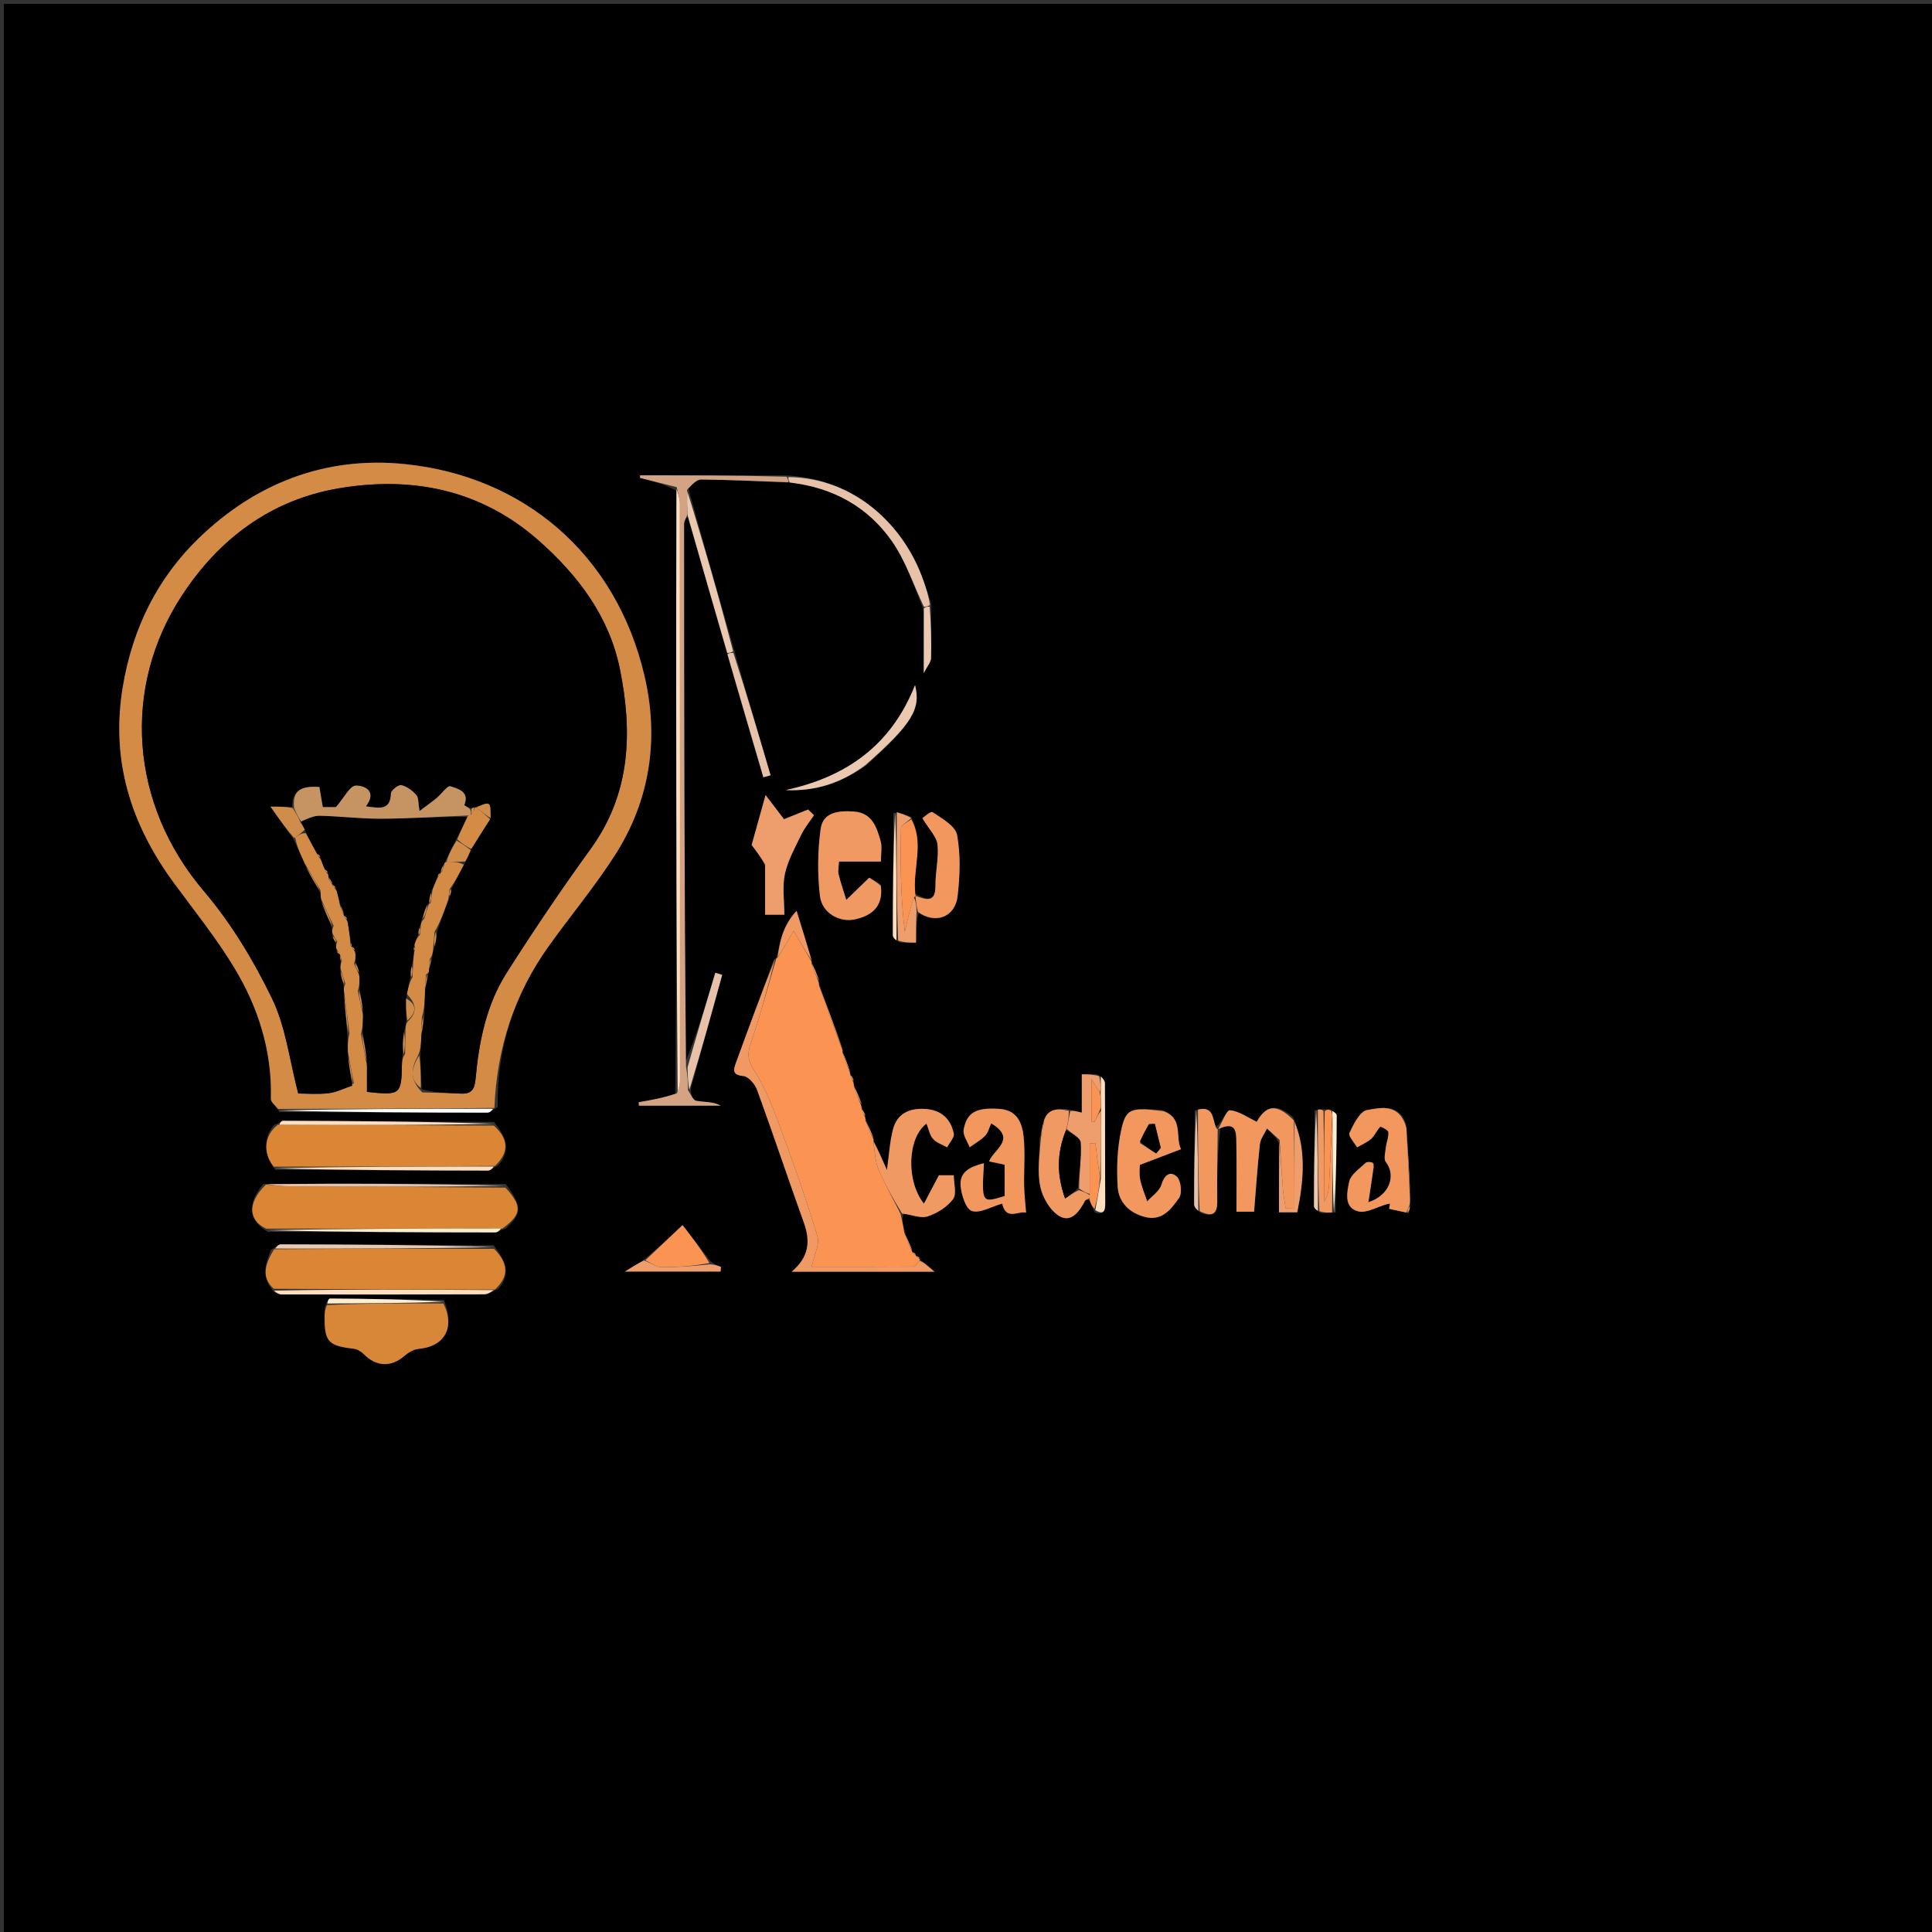 <svg version="1.1" id="Layer_1" xmlns="http://www.w3.org/2000/svg" xmlns:xlink="http://www.w3.org/1999/xlink" x="0px" y="0px"
	 width="100%" viewBox="0 0 500 500" enable-background="new 0 0 500 500" xml:space="preserve">
<rect x="0" y="0" width="500" height="500" fill="#333333" stroke="none"/>
<path fill="#000000" opacity="1" stroke="none" 
	d="
M347,501 
	C231.333,501 116.167,501 1,501 
	C1,334.333 1,167.667 1,1 
	C167.667,1 334.333,1 501,1 
	C501,167.667 501,334.333 501,501 
	C449.833,501 398.667,501 347,501 
M237.021,324.972 
	C237.021,324.972 237.104,324.974 236.944,324.444 
	C236.635,324.266 236.326,324.087 236.022,323.98 
	C236.022,323.98 236.09,323.958 236.014,323.23 
	C235.359,321.79 234.704,320.351 233.994,318.187 
	C233.681,316.829 233.367,315.47 233.869,314.031 
	C235.949,314.35 238.265,315.393 240.052,314.812 
	C242.523,314.008 245.133,312.379 246.649,310.335 
	C247.652,308.984 246.839,306.286 246.839,304.161 
	C245.124,304.161 243.828,304.161 242.991,304.161 
	C241.647,306.706 240.45,308.973 239.111,311.509 
	C234.428,305.584 234.846,294.495 239.776,290.786 
	C240.35,292.216 240.596,293.76 241.47,294.746 
	C242.365,295.757 243.875,296.222 245.116,296.926 
	C245.73,295.721 247.05,294.367 246.833,293.336 
	C246.012,289.43 243.465,287.192 239.279,286.982 
	C235.23,286.78 232.157,288.25 231.111,292.254 
	C230.26,295.513 230.084,298.948 229.538,302.801 
	C228.292,299.973 227.18,297.448 226.03,295.004 
	C226.03,295.004 226.098,294.944 226.034,294.209 
	C225.367,292.758 224.7,291.306 223.987,289.439 
	C223.987,289.439 223.84,289.046 223.976,288.394 
	C223.658,287.887 223.339,287.381 222.972,286.456 
	C222.972,286.456 222.834,286.059 222.984,285.329 
	C222.33,283.856 221.677,282.384 220.957,280.461 
	C220.957,280.461 220.817,280.027 220.975,279.396 
	C220.665,278.908 220.356,278.419 220.014,277.998 
	C220.014,277.998 220.079,277.961 220.005,277.204 
	C219.355,275.442 218.705,273.681 218.024,271.993 
	C218.024,271.993 218.094,271.955 218.01,271.163 
	C216.012,265.739 214.013,260.315 211.958,254.473 
	C211.958,254.473 211.819,254.076 211.976,253.346 
	C211.332,251.871 210.688,250.395 210.02,248.989 
	C210.02,248.989 210.088,248.962 210.015,248.166 
	C208.857,244.431 207.699,240.696 206.154,235.714 
	C202.394,239.799 201.828,243.977 200.96,247.981 
	C200.96,247.981 200.945,247.909 200.288,248.262 
	C196.999,257.213 193.698,266.16 190.433,275.119 
	C189.775,276.923 189.509,278.212 192.38,278.474 
	C193.692,278.594 195.387,280.577 195.932,282.07 
	C200.088,293.468 203.931,304.98 208.03,316.399 
	C209.726,321.121 209.491,325.237 204.871,329.125 
	C217.208,329.125 228.889,329.125 241.868,329.125 
	C239.837,327.377 238.984,326.642 238.065,325.91 
	C238.065,325.91 238.097,325.968 237.972,325.421 
	C237.657,325.243 237.343,325.066 237.021,324.972 
M283.346,313.811 
	C285.794,314.552 286.045,313.23 286.032,311.224 
	C285.964,300.934 286.022,290.643 285.949,280.353 
	C285.944,279.629 285.228,278.91 283.987,278.032 
	C282.744,278.032 281.5,278.032 279.969,278.032 
	C279.969,281.781 279.969,284.999 279.969,287.957 
	C278.826,287.655 277.908,287.413 276.211,287.039 
	C273.584,286.78 271.16,286.934 270.007,290.699 
	C269.735,291.794 269.462,292.889 269.029,294.82 
	C269.027,298.936 268.406,303.182 269.23,307.126 
	C269.818,309.945 271.781,313.303 274.148,314.717 
	C277.194,316.536 279.343,313.574 280.778,310.811 
	C280.958,310.465 281.564,310.34 282.002,310.797 
	C282.325,311.555 282.647,312.314 283.346,313.811 
M344.184,287.045 
	C343.8,287.089 343.416,287.132 342.379,287.032 
	C341.937,287.076 341.495,287.119 340.195,287.37 
	C340.132,295.62 340.046,303.871 340.055,312.122 
	C340.056,312.69 340.758,313.258 341.852,313.968 
	C342.82,313.906 343.788,313.844 345.687,313.778 
	C345.788,305.42 345.911,297.062 345.937,288.703 
	C345.939,288.208 345.16,287.712 344.184,287.045 
M231.213,210.346 
	C231.148,220.897 231.066,231.447 231.062,241.997 
	C231.062,242.599 231.693,243.201 232.89,243.953 
	C234.152,243.953 235.413,243.953 237.073,243.953 
	C237.073,241.013 237.073,238.552 237.768,236.322 
	C242.098,239.263 247.168,237.365 247.815,231.977 
	C248.446,226.729 248.63,221.229 247.691,216.08 
	C247.267,213.759 243.781,211.813 241.354,210.19 
	C240.839,209.845 238.89,211.644 238.71,211.757 
	C240.444,214.641 242.397,216.51 242.621,218.567 
	C243,222.051 242.056,225.656 242.089,229.206 
	C242.132,233.698 239.715,232.855 236.755,231.219 
	C236.097,224.841 239.332,218.274 235.776,211.339 
	C234.548,210.956 233.319,210.573 231.213,210.346 
M188.339,169.738 
	C191.412,180.213 194.486,190.687 197.559,201.162 
	C198.182,200.991 198.806,200.821 199.429,200.651 
	C196.326,190.088 193.223,179.526 189.986,168.154 
	C186.031,154.394 182.076,140.634 178.036,126.015 
	C179.175,125.344 180.32,124.085 181.451,124.097 
	C188.978,124.181 196.502,124.536 204.854,124.942 
	C215.723,126.204 224.658,131.25 230.841,140.082 
	C234.398,145.164 236.397,151.337 239.07,157.944 
	C239.07,162.884 239.07,167.823 239.07,174.194 
	C240.008,172.345 240.928,171.352 240.956,170.335 
	C241.078,165.894 240.941,161.446 241.046,156.224 
	C240.368,154.269 239.687,152.315 239.014,150.358 
	C234.129,136.139 221.295,123.674 203.102,123.016 
	C190.621,123.016 178.14,123.016 165.659,123.016 
	C165.65,123.236 165.642,123.455 165.633,123.675 
	C168.797,124.475 171.96,125.275 175.017,126.995 
	C175.011,145.649 174.985,164.303 175.003,182.957 
	C175.034,216.265 175.091,249.573 174.756,283.616 
	C171.604,284.162 168.452,284.709 165.3,285.255 
	C165.315,285.551 165.329,285.847 165.344,286.143 
	C172.41,286.143 179.476,286.143 186.542,286.143 
	C184.413,285.012 182.23,285.281 180.177,284.882 
	C179.327,284.717 178.755,283.121 178.772,281.829 
	C181.482,271.986 184.192,262.144 186.902,252.301 
	C186.308,252.118 185.714,251.935 185.12,251.752 
	C182.714,259.785 180.309,267.819 177.137,275.482 
	C177.091,228.857 177.041,182.233 177.039,135.608 
	C177.039,134.775 177.621,133.943 178.037,133.884 
	C181.428,145.585 184.818,157.285 188.339,169.738 
M166.307,326.241 
	C165.063,327.009 163.819,327.778 161.704,329.083 
	C170.691,329.083 178.588,329.083 186.486,329.083 
	C186.518,328.679 186.55,328.274 186.583,327.87 
	C185.743,327.557 184.903,327.245 183.803,326.304 
	C181.434,323.239 179.064,320.175 176.644,317.045 
	C173.424,320.093 170.21,323.135 166.307,326.241 
M310.881,313.976 
	C313.72,315.028 315.058,314.223 315.021,311.014 
	C314.946,304.729 315.07,298.442 315.856,291.996 
	C320.102,290.073 319.914,293.254 319.961,295.74 
	C320.074,301.658 319.998,307.579 319.998,313.586 
	C321.884,313.586 323.363,313.586 324.559,313.586 
	C325.061,307.479 325.429,301.772 326.067,296.096 
	C326.223,294.704 327.262,293.411 327.895,292.073 
	C328.981,293.052 330.067,294.031 330.998,295.935 
	C330.998,301.846 330.998,307.758 330.998,313.745 
	C332.809,313.745 334.212,313.745 335.728,313.745 
	C337.399,305.58 338.08,297.663 334.719,289.181 
	C330.369,285.427 327.683,286.024 325.23,290.308 
	C322.846,289.178 320.638,287.532 318.309,287.337 
	C317.425,287.263 316.261,290.53 314.469,291.899 
	C313.693,289.657 314.286,286.13 309.182,287.398 
	C309.118,295.496 309.025,303.593 309.044,311.691 
	C309.046,312.405 309.783,313.117 310.881,313.976 
M363.948,291.128 
	C362.269,285.47 357.407,286.627 353.77,287.286 
	C351.906,287.624 350.306,290.941 349.226,293.215 
	C348.866,293.974 350.491,295.677 351.208,296.948 
	C352.457,296.208 353.851,295.63 354.912,294.68 
	C355.841,293.848 356.31,292.512 357.203,291.621 
	C357.345,291.479 359.245,292.445 359.302,293.005 
	C359.43,294.253 358.818,295.558 358.675,296.857 
	C358.532,298.166 358.032,299.931 358.661,300.743 
	C361.3,304.151 359.752,309.312 354.144,311.124 
	C354.607,308.061 354.999,305.583 355.344,303.099 
	C355.442,302.399 355.651,301.523 355.337,301.026 
	C355.131,300.7 353.791,300.606 353.455,300.927 
	C351.862,302.45 349.557,303.967 349.169,305.833 
	C348.622,308.462 347.696,312.515 351.453,313.491 
	C353.638,314.059 356.419,312.333 358.933,311.644 
	C359.195,311.573 359.467,311.539 359.734,311.488 
	C359.655,311.939 359.575,312.389 359.495,312.84 
	C360.981,313.165 362.466,313.491 364.617,313.958 
	C364.768,313.287 364.919,312.615 365.008,311.205 
	C364.952,310.468 364.897,309.731 364.987,308.068 
	C364.669,302.673 364.351,297.278 363.948,291.128 
M114.876,336.403 
	C105.053,336.268 95.231,336.117 85.408,336.06 
	C85.042,336.058 84.671,336.977 84.059,338.267 
	C84.041,339.096 84.012,339.926 84.006,340.756 
	C83.96,347.214 84.994,348.301 91.468,349.042 
	C92.412,349.15 93.474,349.752 94.147,350.449 
	C97.281,353.688 101.207,353.878 104.503,351.025 
	C105.572,350.099 107.025,349.199 108.372,349.083 
	C115.066,348.504 117.848,343.531 114.876,336.403 
M71.013,334.479 
	C71.627,334.66 72.241,334.997 72.855,334.998 
	C90.333,335.023 107.811,335.033 125.289,334.964 
	C126.279,334.96 127.266,334.271 128.888,333.628 
	C132.355,329.77 130.966,326.391 127.765,322.272 
	C109.404,322.178 91.042,322.072 72.68,322.036 
	C72.051,322.035 71.42,322.739 70.108,323.45 
	C68.787,326.93 67.352,330.419 71.013,334.479 
M71.243,302.755 
	C89.59,302.834 107.936,302.924 126.283,302.945 
	C126.938,302.946 127.594,302.267 128.889,301.638 
	C132.263,297.805 131.177,294.435 127.869,290.363 
	C109.673,290.246 91.478,290.12 73.282,290.056 
	C72.807,290.054 72.329,290.724 71.065,291.054 
	C68.167,293.928 68.078,298.65 71.243,302.755 
M130.887,306.402 
	C110.188,306.333 89.488,306.264 68.143,306.405 
	C63.941,311.351 64.244,315.837 69.287,318.796 
	C88.915,318.861 108.544,318.937 128.172,318.947 
	C128.818,318.948 129.464,318.281 130.845,317.981 
	C135.159,314.182 135.15,312.125 130.887,306.402 
M72.312,287.801 
	C90.256,287.866 108.199,287.942 126.143,287.951 
	C126.78,287.951 127.417,287.296 128.792,286.527 
	C128.574,271.133 133.141,257.239 142.073,244.777 
	C147.702,236.923 153.923,229.462 159.131,221.345 
	C168.289,207.072 170.598,191.159 166.784,174.872 
	C159.453,143.567 135.649,123.202 104.652,120.094 
	C84.059,118.029 66.014,125.143 51.35,139.378 
	C40.757,149.661 34.376,162.513 31.828,177.457 
	C28.542,196.738 33.839,213.333 45.099,228.634 
	C50.396,235.832 56.037,242.842 60.644,250.468 
	C66.876,260.783 70.451,272.09 70.105,284.394 
	C70.081,285.239 71.313,286.12 72.312,287.801 
M227.936,228.832 
	C226.555,228.048 225.174,227.264 224.953,227.138 
	C222.371,229.641 220.696,231.264 219.021,232.887 
	C218.343,230.685 217.577,228.505 217.029,226.272 
	C216.811,225.381 217.074,224.372 217.137,222.978 
	C220.813,222.978 224.23,222.978 227.977,222.978 
	C227.977,220.901 228.331,219.176 227.906,217.671 
	C226.887,214.063 225.704,210.35 220.986,210.024 
	C217.191,209.761 212.997,210.084 212.387,214.511 
	C211.601,220.216 211.53,226.161 212.2,231.88 
	C212.713,236.268 217.278,238.871 221.42,237.902 
	C225.555,236.934 228.657,234.689 227.936,228.832 
M300.77,287.277 
	C292.593,286.561 291.396,286.803 290.155,292.523 
	C289.127,297.258 288.957,302.306 289.256,307.163 
	C289.501,311.146 292.279,313.903 296.305,314.954 
	C300.754,316.117 303.142,312.864 305.151,310.015 
	C305.996,308.817 305.636,305.512 304.566,304.513 
	C302.904,302.961 301.335,304.006 300.576,306.589 
	C300.088,308.25 298.174,309.491 296.899,310.921 
	C296.267,309.012 295.444,307.14 295.063,305.182 
	C294.762,303.629 295.003,301.971 295.003,301.466 
	C299.081,299.912 302.37,298.659 305.659,297.406 
	C304.07,294.294 306.377,289.435 300.77,287.277 
M259.722,311.383 
	C260.354,316.004 263.533,313.3 265.549,313.828 
	C265.355,311.243 265.084,309.016 265.042,306.785 
	C264.966,302.625 265.342,298.43 264.927,294.31 
	C264.564,290.701 263.315,287.308 258.662,286.986 
	C252.709,286.575 250.188,287.808 249.39,292.414 
	C249.153,293.786 250.382,295.412 250.94,296.921 
	C252.293,295.942 253.792,295.107 254.948,293.934 
	C255.712,293.157 255.983,291.896 256.532,290.732 
	C263.336,294.835 257.057,297.474 255.983,300.58 
	C257.492,300.894 258.696,301.144 260,301.415 
	C260,303.041 260,304.364 260,305.688 
	C260,307.002 260,308.316 260,309.529 
	C254.042,311.376 254.042,311.376 254.647,301.033 
	C251.327,301.9 248.207,303.085 248.614,307.056 
	C248.85,309.36 250.002,312.927 251.533,313.409 
	C253.619,314.065 256.461,312.319 259.722,311.383 
M198.011,224.149 
	C198.011,228.283 198.011,232.417 198.011,236.737 
	C199.801,236.737 201.189,236.737 202.986,236.737 
	C202.986,233.058 202.419,229.469 203.14,226.161 
	C203.91,222.623 205.785,219.297 207.389,215.981 
	C208.25,214.202 209.556,212.637 210.661,210.976 
	C210.152,210.485 209.642,209.994 209.132,209.502 
	C207.135,210.305 205.138,211.107 202.901,212.006 
	C201.695,210.429 200.11,208.354 198.127,205.76 
	C196.748,210.71 195.474,215.281 194.527,218.682 
	C196.107,220.784 197.059,222.05 198.011,224.149 
M224.309,198.011 
	C235.909,187.466 238.407,183.526 236.815,177.293 
	C230.657,192.905 218.959,201.115 203.313,204.475 
	C211.027,204.833 217.704,202.662 224.309,198.011 
z"/>
<path fill="#D38B46" opacity="1" stroke="none" 
	d="
M71.961,286.984 
	C71.313,286.12 70.081,285.239 70.105,284.394 
	C70.451,272.09 66.876,260.783 60.644,250.468 
	C56.037,242.842 50.396,235.832 45.099,228.634 
	C33.839,213.333 28.542,196.738 31.828,177.457 
	C34.376,162.513 40.757,149.661 51.35,139.378 
	C66.014,125.143 84.059,118.029 104.652,120.094 
	C135.649,123.202 159.453,143.567 166.784,174.872 
	C170.598,191.159 168.289,207.072 159.131,221.345 
	C153.923,229.462 147.702,236.923 142.073,244.777 
	C133.141,257.239 128.574,271.133 127.95,286.736 
	C108.726,286.959 90.344,286.971 71.961,286.984 
M91.227,245.328 
	C91.385,245.596 91.591,245.818 91.999,246.725 
	C92.017,247.469 92.035,248.213 91.614,249.386 
	C92.041,250.262 92.468,251.139 93.055,252.793 
	C93.066,253.85 93.077,254.907 92.591,256.504 
	C93.003,258.335 93.414,260.167 93.967,262.827 
	C93.934,264.224 93.901,265.62 93.429,267.642 
	C93.897,270.095 94.365,272.548 94.97,275.892 
	C94.97,278.146 94.97,280.4 94.97,282.583 
	C103.609,283.523 103.907,283.266 104.019,275.451 
	C104.031,274.631 104.127,273.812 104.842,272.745 
	C104.862,270.813 104.882,268.88 104.959,266.218 
	C105.019,265.494 105.079,264.769 105.706,264.189 
	C107.984,261.902 107.78,259.835 105.28,257.248 
	C105.581,255.83 105.883,254.412 106.771,252.822 
	C106.803,251.859 106.834,250.897 106.941,249.148 
	C106.997,248.101 107.053,247.054 107.347,245.806 
	C107.519,245.5 107.459,245.234 107.197,244.354 
	C107.525,243.569 107.853,242.784 108.697,241.873 
	C108.758,241.229 108.819,240.584 108.934,239.293 
	C108.999,238.868 109.064,238.442 109.79,237.783 
	C110.172,236.496 110.554,235.21 110.977,233.993 
	C110.977,233.993 110.904,233.96 111.447,233.704 
	C111.596,232.781 111.745,231.859 111.943,230.221 
	C112.35,229.145 112.756,228.069 113.505,226.7 
	C113.714,226.476 113.865,226.217 113.983,225.989 
	C113.983,225.989 113.917,225.973 114.384,225.592 
	C114.578,225.034 114.773,224.477 115.035,223.456 
	C115.035,223.456 115.171,223.007 115.997,223.003 
	C117.373,223.033 118.75,223.063 120.042,223.798 
	C118.989,225.858 117.936,227.918 116.357,230.102 
	C116.268,230.751 116.178,231.399 116.009,232.816 
	C115.053,235.562 114.096,238.307 112.463,241.19 
	C112.356,242.491 112.249,243.792 112.062,245.822 
	C111.985,246.549 111.907,247.276 111.259,248.156 
	C111.132,249.101 111.005,250.046 111.009,251.487 
	C110.965,251.652 110.92,251.817 110.264,252.172 
	C110.118,253.441 109.973,254.71 109.967,256.849 
	C109.92,258.901 109.873,260.952 109.195,263.219 
	C109.082,264.808 108.969,266.397 108.989,268.817 
	C108.933,270.214 108.876,271.612 108.131,273.289 
	C106.492,276.34 105.827,279.313 109.315,282.725 
	C112.634,282.819 115.956,282.855 119.271,283.025 
	C122.093,283.169 122.844,281.844 123.088,279.147 
	C123.961,269.498 125.889,259.987 131.151,251.721 
	C138.077,240.843 145.294,230.128 152.862,219.688 
	C163.277,205.32 163.727,189.369 160.413,173.082 
	C157.667,159.583 149.65,148.927 139.393,139.883 
	C124.386,126.65 106.582,123.169 87.625,126.388 
	C70.149,129.355 56.641,139.441 46.997,154.249 
	C31.543,177.976 33.561,208.048 52.736,230.588 
	C59.805,238.898 65.644,248.577 70.405,258.424 
	C73.984,265.826 74.947,274.494 77.181,283.004 
	C79.445,283.004 82.286,283.257 85.056,282.92 
	C87.138,282.667 89.128,281.656 91.583,280.349 
	C91.113,277.902 90.643,275.454 90.032,272.194 
	C89.991,270.819 89.95,269.444 90.437,267.441 
	C90.011,263.958 89.585,260.475 89.005,256.356 
	C88.971,255.921 88.937,255.486 89.376,254.584 
	C88.978,253.392 88.58,252.199 88.046,250.335 
	C88.09,249.883 88.134,249.43 88.496,248.611 
	C88.305,248.084 88.114,247.556 87.986,247.007 
	C87.986,247.007 87.963,247.07 87.776,246.66 
	C87.618,246.398 87.413,246.18 87.002,245.369 
	C86.964,244.932 86.926,244.496 87.28,243.706 
	C86.894,243.13 86.509,242.554 85.966,241.361 
	C85.937,240.938 85.907,240.515 86.358,239.61 
	C85.284,237.4 84.21,235.189 82.986,232.379 
	C82.972,231.968 82.958,231.557 82.947,230.376 
	C81.682,228.244 80.418,226.112 78.82,223.351 
	C77.845,221.263 76.87,219.174 76.381,216.708 
	C77.196,216.144 78.011,215.579 79.133,215.636 
	C80.104,217.387 81.075,219.138 82.219,221.312 
	C82.37,221.584 82.572,221.81 83.071,222.596 
	C83.389,223.37 83.707,224.144 84.21,225.325 
	C84.364,225.586 84.564,225.804 84.959,226.442 
	C84.959,226.442 85.026,226.923 85.097,227.523 
	C85.427,228.006 85.757,228.489 86.019,228.988 
	C86.019,228.988 86.045,228.924 86.228,229.337 
	C86.383,229.602 86.587,229.821 87.169,230.637 
	C87.453,231.737 87.737,232.837 88.027,234.617 
	C88.378,235.406 88.728,236.194 89.014,236.992 
	C89.014,236.992 89.03,236.928 89.221,237.338 
	C89.379,237.6 89.584,237.818 89.997,238.762 
	C90.281,240.511 90.565,242.26 90.651,244.258 
	C90.579,244.607 90.726,244.842 91.023,244.979 
	C91.023,244.979 91.039,244.91 91.227,245.328 
z"/>
<path fill="#FB9352" opacity="1" stroke="none" 
	d="
M220.817,280.027 
	C220.817,280.027 220.957,280.461 220.984,281.073 
	C221.618,283.144 222.226,284.601 222.834,286.059 
	C222.834,286.059 222.972,286.456 223.012,286.965 
	C223.315,287.998 223.578,288.522 223.84,289.046 
	C223.84,289.046 223.987,289.439 224,290.049 
	C224.707,292.088 225.402,293.516 226.098,294.944 
	C226.098,294.944 226.03,295.004 226.021,295.39 
	C226.422,298.024 226.459,300.429 227.321,302.488 
	C228.986,306.466 231.116,310.248 233.054,314.111 
	C233.367,315.47 233.681,316.829 234.011,318.946 
	C234.715,321.122 235.402,322.54 236.09,323.958 
	C236.09,323.958 236.022,323.98 236.152,324.168 
	C236.556,324.562 236.83,324.768 237.104,324.974 
	C237.104,324.974 237.021,324.972 237.151,325.157 
	C237.553,325.551 237.825,325.76 238.097,325.968 
	C238.097,325.968 238.065,325.91 237.932,326.28 
	C237.294,327.044 236.791,327.777 236.282,327.781 
	C227.535,327.851 218.787,327.831 210.052,327.831 
	C210.675,324.868 212.2,322.074 211.551,319.941 
	C208.519,309.966 205.025,300.123 201.41,290.339 
	C199.697,285.703 197.76,281.037 195.118,276.899 
	C193.556,274.451 193.338,272.857 194.248,270.185 
	C196.744,262.849 198.747,255.346 200.945,247.909 
	C200.945,247.909 200.96,247.981 201.248,247.823 
	C202.817,245.413 204.098,243.161 205.39,240.892 
	C206.986,243.633 208.537,246.298 210.088,248.962 
	C210.088,248.962 210.02,248.989 210.019,249.341 
	C210.619,251.154 211.219,252.615 211.819,254.076 
	C211.819,254.076 211.958,254.473 211.98,255.092 
	C214.033,261.125 216.063,266.54 218.094,271.955 
	C218.094,271.955 218.024,271.993 218.02,272.368 
	C218.704,274.482 219.391,276.222 220.079,277.961 
	C220.079,277.961 220.014,277.998 220.039,278.253 
	C220.315,279.015 220.566,279.521 220.817,280.027 
z"/>
<path fill="#DB8634" opacity="1" stroke="none" 
	d="
M68.924,317.979 
	C64.244,315.837 63.941,311.351 68.816,306.563 
	C71.306,306.82 73.123,306.995 74.942,307.008 
	C93.561,307.137 112.181,307.24 130.8,307.351 
	C135.15,312.125 135.159,314.182 130,317.964 
	C109.078,317.958 89.001,317.969 68.924,317.979 
z"/>
<path fill="#DB8634" opacity="1" stroke="none" 
	d="
M127.817,291.301 
	C131.177,294.435 132.263,297.805 128.081,301.743 
	C108.468,301.878 89.664,301.906 70.859,301.935 
	C68.078,298.65 68.167,293.928 71.939,291.07 
	C91.148,291.157 109.483,291.229 127.817,291.301 
z"/>
<path fill="#DB8634" opacity="1" stroke="none" 
	d="
M127.858,323.181 
	C130.966,326.391 132.355,329.77 128.082,333.734 
	C108.472,333.739 89.668,333.638 70.864,333.537 
	C67.352,330.419 68.787,326.93 70.935,323.293 
	C90.461,323.151 109.159,323.166 127.858,323.181 
z"/>
<path fill="#D88738" opacity="1" stroke="none" 
	d="
M114.751,337.344 
	C117.848,343.531 115.066,348.504 108.372,349.083 
	C107.025,349.199 105.572,350.099 104.503,351.025 
	C101.207,353.878 97.281,353.688 94.147,350.449 
	C93.474,349.752 92.412,349.15 91.468,349.042 
	C84.994,348.301 83.96,347.214 84.006,340.756 
	C84.012,339.926 84.041,339.096 84.612,337.748 
	C95.026,337.267 104.889,337.305 114.751,337.344 
z"/>
<path fill="#F19962" opacity="1" stroke="none" 
	d="
M227.962,229.252 
	C228.657,234.689 225.555,236.934 221.42,237.902 
	C217.278,238.871 212.713,236.268 212.2,231.88 
	C211.53,226.161 211.601,220.216 212.387,214.511 
	C212.997,210.084 217.191,209.761 220.986,210.024 
	C225.704,210.35 226.887,214.063 227.906,217.671 
	C228.331,219.176 227.977,220.901 227.977,222.978 
	C224.23,222.978 220.813,222.978 217.137,222.978 
	C217.074,224.372 216.811,225.381 217.029,226.272 
	C217.577,228.505 218.343,230.685 219.021,232.887 
	C220.696,231.264 222.371,229.641 224.953,227.138 
	C225.174,227.264 226.555,228.048 227.962,229.252 
z"/>
<path fill="#F19962" opacity="1" stroke="none" 
	d="
M233.461,314.071 
	C231.116,310.248 228.986,306.466 227.321,302.488 
	C226.459,300.429 226.422,298.024 226.039,295.348 
	C227.18,297.448 228.292,299.973 229.538,302.801 
	C230.084,298.948 230.26,295.513 231.111,292.254 
	C232.157,288.25 235.23,286.78 239.279,286.982 
	C243.465,287.192 246.012,289.43 246.833,293.336 
	C247.05,294.367 245.73,295.721 245.116,296.926 
	C243.875,296.222 242.365,295.757 241.47,294.746 
	C240.596,293.76 240.35,292.216 239.776,290.786 
	C234.846,294.495 234.428,305.584 239.111,311.509 
	C240.45,308.973 241.647,306.706 242.991,304.161 
	C243.828,304.161 245.124,304.161 246.839,304.161 
	C246.839,306.286 247.652,308.984 246.649,310.335 
	C245.133,312.379 242.523,314.008 240.052,314.812 
	C238.265,315.393 235.949,314.35 233.461,314.071 
z"/>
<path fill="#F2975E" opacity="1" stroke="none" 
	d="
M301.074,287.564 
	C306.377,289.435 304.07,294.294 305.659,297.406 
	C302.37,298.659 299.081,299.912 295.003,301.466 
	C295.003,301.971 294.762,303.629 295.063,305.182 
	C295.444,307.14 296.267,309.012 296.899,310.921 
	C298.174,309.491 300.088,308.25 300.576,306.589 
	C301.335,304.006 302.904,302.961 304.566,304.513 
	C305.636,305.512 305.996,308.817 305.151,310.015 
	C303.142,312.864 300.754,316.117 296.305,314.954 
	C292.279,313.903 289.501,311.146 289.256,307.163 
	C288.957,302.306 289.127,297.258 290.155,292.523 
	C291.396,286.803 292.593,286.561 301.074,287.564 
M295.007,295.815 
	C296.41,296.71 297.814,297.606 299.218,298.501 
	C299.61,298.022 300.003,297.543 300.396,297.065 
	C299.886,294.997 299.376,292.93 298.866,290.863 
	C298.367,290.885 297.869,290.907 297.37,290.929 
	C296.593,292.284 295.816,293.639 295.007,295.815 
z"/>
<path fill="#F2975E" opacity="1" stroke="none" 
	d="
M259.35,311.493 
	C256.461,312.319 253.619,314.065 251.533,313.409 
	C250.002,312.927 248.85,309.36 248.614,307.056 
	C248.207,303.085 251.327,301.9 254.647,301.033 
	C254.042,311.376 254.042,311.376 260,309.529 
	C260,308.316 260,307.002 260,305.688 
	C260,304.364 260,303.041 260,301.415 
	C258.696,301.144 257.492,300.894 255.983,300.58 
	C257.057,297.474 263.336,294.835 256.532,290.732 
	C255.983,291.896 255.712,293.157 254.948,293.934 
	C253.792,295.107 252.293,295.942 250.94,296.921 
	C250.382,295.412 249.153,293.786 249.39,292.414 
	C250.188,287.808 252.709,286.575 258.662,286.986 
	C263.315,287.308 264.564,290.701 264.927,294.31 
	C265.342,298.43 264.966,302.625 265.042,306.785 
	C265.084,309.016 265.355,311.243 265.549,313.828 
	C263.533,313.3 260.354,316.004 259.35,311.493 
z"/>
<path fill="#F2975E" opacity="1" stroke="none" 
	d="
M364.842,308.993 
	C364.897,309.731 364.952,310.468 364.82,311.751 
	C364.405,312.804 364.178,313.311 363.951,313.817 
	C362.466,313.491 360.981,313.165 359.495,312.84 
	C359.575,312.389 359.655,311.939 359.734,311.488 
	C359.467,311.539 359.195,311.573 358.933,311.644 
	C356.419,312.333 353.638,314.059 351.453,313.491 
	C347.696,312.515 348.622,308.462 349.169,305.833 
	C349.557,303.967 351.862,302.45 353.455,300.927 
	C353.791,300.606 355.131,300.7 355.337,301.026 
	C355.651,301.523 355.442,302.399 355.344,303.099 
	C354.999,305.583 354.607,308.061 354.144,311.124 
	C359.752,309.312 361.3,304.151 358.661,300.743 
	C358.032,299.931 358.532,298.166 358.675,296.857 
	C358.818,295.558 359.43,294.253 359.302,293.005 
	C359.245,292.445 357.345,291.479 357.203,291.621 
	C356.31,292.512 355.841,293.848 354.912,294.68 
	C353.851,295.63 352.457,296.208 351.208,296.948 
	C350.491,295.677 348.866,293.974 349.226,293.215 
	C350.306,290.941 351.906,287.624 353.77,287.286 
	C357.407,286.627 362.269,285.47 363.977,291.98 
	C364.285,298.219 364.563,303.606 364.842,308.993 
z"/>
<path fill="#D3A384" opacity="1" stroke="none" 
	d="
M175.124,126.074 
	C171.96,125.275 168.797,124.475 165.633,123.675 
	C165.642,123.455 165.65,123.236 165.659,123.016 
	C178.14,123.016 190.621,123.016 203.576,123.374 
	C204.042,124.089 204.035,124.446 204.027,124.804 
	C196.502,124.536 188.978,124.181 181.451,124.097 
	C180.32,124.085 179.175,125.344 177.837,126.721 
	C177.735,129.322 177.833,131.216 177.931,133.11 
	C177.621,133.943 177.039,134.775 177.039,135.608 
	C177.041,182.233 177.091,228.857 177.548,276.035 
	C177.992,278.45 178.025,280.313 178.057,282.175 
	C178.755,283.121 179.327,284.717 180.177,284.882 
	C182.23,285.281 184.413,285.012 186.542,286.143 
	C179.476,286.143 172.41,286.143 165.344,286.143 
	C165.329,285.847 165.315,285.551 165.3,285.255 
	C168.452,284.709 171.604,284.162 175.196,282.93 
	C175.755,281.426 175.981,280.609 175.981,279.791 
	C175.995,229.978 175.998,180.164 175.953,130.35 
	C175.951,128.925 175.412,127.5 175.124,126.074 
z"/>
<path fill="#F2975E" opacity="1" stroke="none" 
	d="
M315.225,292.275 
	C316.261,290.53 317.425,287.263 318.309,287.337 
	C320.638,287.532 322.846,289.178 325.23,290.308 
	C327.683,286.024 330.369,285.427 334.858,289.987 
	C334.997,298.066 334.997,305.339 334.997,312.611 
	C334.237,312.629 333.477,312.647 332.716,312.665 
	C332.479,311.039 332.152,309.42 332.023,307.785 
	C331.686,303.53 331.437,299.269 331.152,295.01 
	C330.067,294.031 328.981,293.052 327.895,292.073 
	C327.262,293.411 326.223,294.704 326.067,296.096 
	C325.429,301.772 325.061,307.479 324.559,313.586 
	C323.363,313.586 321.884,313.586 319.998,313.586 
	C319.998,307.579 320.074,301.658 319.961,295.74 
	C319.914,293.254 320.102,290.073 315.512,292.101 
	C315.168,292.205 315.225,292.275 315.225,292.275 
z"/>
<path fill="#F19962" opacity="1" stroke="none" 
	d="
M200.617,248.086 
	C198.747,255.346 196.744,262.849 194.248,270.185 
	C193.338,272.857 193.556,274.451 195.118,276.899 
	C197.76,281.037 199.697,285.703 201.41,290.339 
	C205.025,300.123 208.519,309.966 211.551,319.941 
	C212.2,322.074 210.675,324.868 210.052,327.831 
	C218.787,327.831 227.535,327.851 236.282,327.781 
	C236.791,327.777 237.294,327.044 237.965,326.279 
	C238.984,326.642 239.837,327.377 241.868,329.125 
	C228.889,329.125 217.208,329.125 204.871,329.125 
	C209.491,325.237 209.726,321.121 208.03,316.399 
	C203.931,304.98 200.088,293.468 195.932,282.07 
	C195.387,280.577 193.692,278.594 192.38,278.474 
	C189.509,278.212 189.775,276.923 190.433,275.119 
	C193.698,266.16 196.999,257.213 200.617,248.086 
z"/>
<path fill="#EE9E6C" opacity="1" stroke="none" 
	d="
M198.011,223.732 
	C197.059,222.05 196.107,220.784 194.527,218.682 
	C195.474,215.281 196.748,210.71 198.127,205.76 
	C200.11,208.354 201.695,210.429 202.901,212.006 
	C205.138,211.107 207.135,210.305 209.132,209.502 
	C209.642,209.994 210.152,210.485 210.661,210.976 
	C209.556,212.637 208.25,214.202 207.389,215.981 
	C205.785,219.297 203.91,222.623 203.14,226.161 
	C202.419,229.469 202.986,233.058 202.986,236.737 
	C201.189,236.737 199.801,236.737 198.011,236.737 
	C198.011,232.417 198.011,228.283 198.011,223.732 
z"/>
<path fill="#F2975E" opacity="1" stroke="none" 
	d="
M237.053,231.897 
	C239.715,232.855 242.132,233.698 242.089,229.206 
	C242.056,225.656 243,222.051 242.621,218.567 
	C242.397,216.51 240.444,214.641 238.71,211.757 
	C238.89,211.644 240.839,209.845 241.354,210.19 
	C243.781,211.813 247.267,213.759 247.691,216.08 
	C248.63,221.229 248.446,226.729 247.815,231.977 
	C247.168,237.365 242.098,239.263 237.553,235.992 
	C237.186,234.488 237.034,233.315 236.923,232.079 
	C236.964,232.017 237.053,231.897 237.053,231.897 
z"/>
<path fill="#F19962" opacity="1" stroke="none" 
	d="
M270.165,290.002 
	C271.16,286.934 273.584,286.78 276.59,287.469 
	C276.662,289.32 276.355,290.74 275.872,292.51 
	C273.436,298.482 273.491,304.118 275.64,310.175 
	C276.821,309.359 277.838,308.656 279.187,308.007 
	C280.353,308.38 281.187,308.698 282.012,309.291 
	C281.992,309.747 281.983,309.93 281.973,310.112 
	C281.564,310.34 280.958,310.465 280.778,310.811 
	C279.343,313.574 277.194,316.536 274.148,314.717 
	C271.781,313.303 269.818,309.945 269.23,307.126 
	C268.406,303.182 269.027,298.936 269.41,294.308 
	C269.915,292.531 270.04,291.267 270.165,290.002 
z"/>
<path fill="#FFDDBD" opacity="1" stroke="none" 
	d="
M175.07,126.535 
	C175.412,127.5 175.951,128.925 175.953,130.35 
	C175.998,180.164 175.995,229.978 175.981,279.791 
	C175.981,280.609 175.755,281.426 175.386,282.562 
	C175.091,249.573 175.034,216.265 175.003,182.957 
	C174.985,164.303 175.011,145.649 175.07,126.535 
z"/>
<path fill="#F2975E" opacity="1" stroke="none" 
	d="
M310.023,287.157 
	C314.286,286.13 313.693,289.657 314.847,292.087 
	C315.225,292.275 315.168,292.205 315.14,292.181 
	C315.07,298.442 314.946,304.729 315.021,311.014 
	C315.058,314.223 313.72,315.028 310.476,313.448 
	C310.056,304.333 310.04,295.745 310.023,287.157 
z"/>
<path fill="#EE9E6C" opacity="1" stroke="none" 
	d="
M282.022,309.017 
	C281.187,308.698 280.353,308.38 279.273,307.594 
	C279.303,303.31 279.908,299.473 279.666,295.691 
	C279.586,294.442 277.316,293.333 276.048,292.16 
	C276.355,290.74 276.662,289.32 276.979,287.535 
	C277.908,287.413 278.826,287.655 279.969,287.957 
	C279.969,284.999 279.969,281.781 279.969,278.032 
	C281.5,278.032 282.744,278.032 284.463,278.509 
	C284.913,280.324 284.885,281.662 284.657,282.754 
	C284.051,281.849 283.647,281.19 282.483,279.291 
	C282.483,283.883 282.483,287.063 282.483,290.243 
	C282.74,290.288 282.996,290.332 283.253,290.376 
	C283.791,289.256 284.33,288.136 284.92,287.48 
	C284.952,293.625 284.932,299.306 284.692,304.656 
	C284.146,301.486 283.818,298.647 283.491,295.808 
	C283.001,295.852 282.512,295.897 282.022,295.941 
	C282.022,300.3 282.022,304.658 282.022,309.017 
z"/>
<path fill="#E7C1A8" opacity="1" stroke="none" 
	d="
M204.441,124.873 
	C204.035,124.446 204.042,124.089 204.038,123.464 
	C221.295,123.674 234.129,136.139 239.014,150.358 
	C239.687,152.315 240.368,154.269 240.672,156.612 
	C239.898,157.006 239.498,157.013 239.097,157.019 
	C236.397,151.337 234.398,145.164 230.841,140.082 
	C224.658,131.25 215.723,126.204 204.441,124.873 
z"/>
<path fill="#FB9352" opacity="1" stroke="none" 
	d="
M166.997,326.177 
	C170.21,323.135 173.424,320.093 176.644,317.045 
	C179.064,320.175 181.434,323.239 183.61,326.887 
	C179.313,327.651 175.206,327.998 171.107,327.92 
	C169.726,327.893 168.366,326.789 166.997,326.177 
z"/>
<path fill="#FB9352" opacity="1" stroke="none" 
	d="
M235.825,212.033 
	C239.332,218.274 236.097,224.841 236.904,231.558 
	C237.053,231.897 236.964,232.017 236.562,232.171 
	C235.493,235.263 234.826,238.201 234.16,241.139 
	C233.063,232.091 232.997,223.165 233.183,214.245 
	C233.199,213.49 234.905,212.77 235.825,212.033 
z"/>
<path fill="#EBC8B0" opacity="1" stroke="none" 
	d="
M223.939,198.034 
	C217.704,202.662 211.027,204.833 203.313,204.475 
	C218.959,201.115 230.657,192.905 236.815,177.293 
	C238.407,183.526 235.909,187.466 223.939,198.034 
z"/>
<path fill="#EBC8B0" opacity="1" stroke="none" 
	d="
M177.984,133.497 
	C177.833,131.216 177.735,129.322 177.879,127.151 
	C182.076,140.634 186.031,154.394 189.735,168.557 
	C189.058,168.968 188.634,168.977 188.209,168.986 
	C184.818,157.285 181.428,145.585 177.984,133.497 
z"/>
<path fill="#EE9E6C" opacity="1" stroke="none" 
	d="
M235.801,211.686 
	C234.905,212.77 233.199,213.49 233.183,214.245 
	C232.997,223.165 233.063,232.091 234.16,241.139 
	C234.826,238.201 235.493,235.263 236.521,232.233 
	C237.034,233.315 237.186,234.488 237.205,235.877 
	C237.073,238.552 237.073,241.013 237.073,243.953 
	C235.413,243.953 234.152,243.953 232.433,243.423 
	C232.014,231.992 232.052,221.091 232.09,210.19 
	C233.319,210.573 234.548,210.956 235.801,211.686 
z"/>
<path fill="#E7C1A8" opacity="1" stroke="none" 
	d="
M188.274,169.362 
	C188.634,168.977 189.058,168.968 189.801,168.961 
	C193.223,179.526 196.326,190.088 199.429,200.651 
	C198.806,200.821 198.182,200.991 197.559,201.162 
	C194.486,190.687 191.412,180.213 188.274,169.362 
z"/>
<path fill="#E7C1A8" opacity="1" stroke="none" 
	d="
M178.415,282.002 
	C178.025,280.313 177.992,278.45 177.932,276.22 
	C180.309,267.819 182.714,259.785 185.12,251.752 
	C185.714,251.935 186.308,252.118 186.902,252.301 
	C184.192,262.144 181.482,271.986 178.415,282.002 
z"/>
<path fill="#E7C1A8" opacity="1" stroke="none" 
	d="
M130.844,306.876 
	C112.181,307.24 93.561,307.137 74.942,307.008 
	C73.123,306.995 71.306,306.82 69.139,306.457 
	C89.488,306.264 110.188,306.333 130.844,306.876 
z"/>
<path fill="#FFEDCF" opacity="1" stroke="none" 
	d="
M69.106,318.387 
	C89.001,317.969 109.078,317.958 129.632,317.937 
	C129.464,318.281 128.818,318.948 128.172,318.947 
	C108.544,318.937 88.915,318.861 69.106,318.387 
z"/>
<path fill="#EE9E6C" opacity="1" stroke="none" 
	d="
M331.075,295.472 
	C331.437,299.269 331.686,303.53 332.023,307.785 
	C332.152,309.42 332.479,311.039 332.716,312.665 
	C333.477,312.647 334.237,312.629 334.997,312.611 
	C334.997,305.339 334.997,298.066 335.022,290.314 
	C338.08,297.663 337.399,305.58 335.728,313.745 
	C334.212,313.745 332.809,313.745 330.998,313.745 
	C330.998,307.758 330.998,301.846 331.075,295.472 
z"/>
<path fill="#FFDDBD" opacity="1" stroke="none" 
	d="
M71.051,302.345 
	C89.664,301.906 108.468,301.878 127.761,301.877 
	C127.594,302.267 126.938,302.946 126.283,302.945 
	C107.936,302.924 89.59,302.834 71.051,302.345 
z"/>
<path fill="#FFDDBD" opacity="1" stroke="none" 
	d="
M70.938,334.008 
	C89.668,333.638 108.472,333.739 127.765,333.87 
	C127.266,334.271 126.279,334.96 125.289,334.964 
	C107.811,335.033 90.333,335.023 72.855,334.998 
	C72.241,334.997 71.627,334.66 70.938,334.008 
z"/>
<path fill="#EBC8B0" opacity="1" stroke="none" 
	d="
M127.811,322.727 
	C109.159,323.166 90.461,323.151 71.276,323.125 
	C71.42,322.739 72.051,322.035 72.68,322.036 
	C91.042,322.072 109.404,322.178 127.811,322.727 
z"/>
<path fill="#F19962" opacity="1" stroke="none" 
	d="
M344.756,313.781 
	C343.788,313.844 342.82,313.906 341.449,313.441 
	C341.049,304.331 341.051,295.747 341.053,287.163 
	C341.495,287.119 341.937,287.076 342.515,287.466 
	C342.651,295.613 342.651,303.325 342.651,311.037 
	C343.837,309.287 343.926,307.456 344.01,305.626 
	C344.268,300.068 344.524,294.511 344.855,289.422 
	C344.873,297.853 344.814,305.817 344.756,313.781 
z"/>
<path fill="#FFDDBD" opacity="1" stroke="none" 
	d="
M127.843,290.832 
	C109.483,291.229 91.148,291.157 72.333,291.083 
	C72.329,290.724 72.807,290.054 73.282,290.056 
	C91.478,290.12 109.673,290.246 127.843,290.832 
z"/>
<path fill="#FFFFFF" opacity="1" stroke="none" 
	d="
M72.137,287.393 
	C90.344,286.971 108.726,286.959 127.581,286.946 
	C127.417,287.296 126.78,287.951 126.143,287.951 
	C108.199,287.942 90.256,287.866 72.137,287.393 
z"/>
<path fill="#FB9352" opacity="1" stroke="none" 
	d="
M344.78,288.954 
	C344.524,294.511 344.268,300.068 344.01,305.626 
	C343.926,307.456 343.837,309.287 342.651,311.037 
	C342.651,303.325 342.651,295.613 342.842,287.538 
	C343.416,287.132 343.8,287.089 344.511,287.418 
	C344.819,288.179 344.8,288.567 344.78,288.954 
z"/>
<path fill="#FFDDBD" opacity="1" stroke="none" 
	d="
M284.858,282.999 
	C284.885,281.662 284.913,280.324 284.891,278.587 
	C285.228,278.91 285.944,279.629 285.949,280.353 
	C286.022,290.643 285.964,300.934 286.032,311.224 
	C286.045,313.23 285.794,314.552 283.461,313.198 
	C284.021,310.052 284.466,307.52 284.912,304.987 
	C284.932,299.306 284.952,293.625 284.959,287.079 
	C284.916,285.142 284.887,284.071 284.858,282.999 
z"/>
<path fill="#F19962" opacity="1" stroke="none" 
	d="
M210.051,248.564 
	C208.537,246.298 206.986,243.633 205.39,240.892 
	C204.098,243.161 202.817,245.413 201.211,247.82 
	C201.828,243.977 202.394,239.799 206.154,235.714 
	C207.699,240.696 208.857,244.431 210.051,248.564 
z"/>
<path fill="#EE9E6C" opacity="1" stroke="none" 
	d="
M166.652,326.209 
	C168.366,326.789 169.726,327.893 171.107,327.92 
	C175.206,327.998 179.313,327.651 183.74,327.202 
	C184.903,327.245 185.743,327.557 186.583,327.87 
	C186.55,328.274 186.518,328.679 186.486,329.083 
	C178.588,329.083 170.691,329.083 161.704,329.083 
	C163.819,327.778 165.063,327.009 166.652,326.209 
z"/>
<path fill="#FB9352" opacity="1" stroke="none" 
	d="
M284.692,304.656 
	C284.466,307.52 284.021,310.052 283.273,312.828 
	C282.647,312.314 282.325,311.555 281.987,310.454 
	C281.983,309.93 281.992,309.747 282.012,309.291 
	C282.022,304.658 282.022,300.3 282.022,295.941 
	C282.512,295.897 283.001,295.852 283.491,295.808 
	C283.818,298.647 284.146,301.486 284.692,304.656 
z"/>
<path fill="#EBC8B0" opacity="1" stroke="none" 
	d="
M239.084,157.481 
	C239.498,157.013 239.898,157.006 240.598,157 
	C240.941,161.446 241.078,165.894 240.956,170.335 
	C240.928,171.352 240.008,172.345 239.07,174.194 
	C239.07,167.823 239.07,162.884 239.084,157.481 
z"/>
<path fill="#FFDDBD" opacity="1" stroke="none" 
	d="
M231.651,210.268 
	C232.052,221.091 232.014,231.992 232.003,243.347 
	C231.693,243.201 231.062,242.599 231.062,241.997 
	C231.066,231.447 231.148,220.897 231.651,210.268 
z"/>
<path fill="#FFEDCF" opacity="1" stroke="none" 
	d="
M114.813,336.873 
	C104.889,337.305 95.026,337.267 84.734,337.348 
	C84.671,336.977 85.042,336.058 85.408,336.06 
	C95.231,336.117 105.053,336.268 114.813,336.873 
z"/>
<path fill="#F19962" opacity="1" stroke="none" 
	d="
M218.052,271.559 
	C216.063,266.54 214.033,261.125 212.008,255.301 
	C214.013,260.315 216.012,265.739 218.052,271.559 
z"/>
<path fill="#FFEDCF" opacity="1" stroke="none" 
	d="
M344.855,289.422 
	C344.8,288.567 344.819,288.179 344.792,287.504 
	C345.16,287.712 345.939,288.208 345.937,288.703 
	C345.911,297.062 345.788,305.42 345.221,313.78 
	C344.814,305.817 344.873,297.853 344.855,289.422 
z"/>
<path fill="#EBC8B0" opacity="1" stroke="none" 
	d="
M340.624,287.266 
	C341.051,295.747 341.049,304.331 341.09,313.37 
	C340.758,313.258 340.056,312.69 340.055,312.122 
	C340.046,303.871 340.132,295.62 340.624,287.266 
z"/>
<path fill="#E7C1A8" opacity="1" stroke="none" 
	d="
M309.603,287.278 
	C310.04,295.745 310.056,304.333 310.125,313.376 
	C309.783,313.117 309.046,312.405 309.044,311.691 
	C309.025,303.593 309.118,295.496 309.603,287.278 
z"/>
<path fill="#EE9E6C" opacity="1" stroke="none" 
	d="
M364.914,308.531 
	C364.563,303.606 364.285,298.219 364.02,292.357 
	C364.351,297.278 364.669,302.673 364.914,308.531 
z"/>
<path fill="#F19962" opacity="1" stroke="none" 
	d="
M220.042,277.583 
	C219.391,276.222 218.704,274.482 218.036,272.331 
	C218.705,273.681 219.355,275.442 220.042,277.583 
z"/>
<path fill="#F19962" opacity="1" stroke="none" 
	d="
M236.052,323.594 
	C235.402,322.54 234.715,321.122 234.038,319.308 
	C234.704,320.351 235.359,321.79 236.052,323.594 
z"/>
<path fill="#F19962" opacity="1" stroke="none" 
	d="
M226.066,294.577 
	C225.402,293.516 224.707,292.088 224.023,290.257 
	C224.7,291.306 225.367,292.758 226.066,294.577 
z"/>
<path fill="#F19962" opacity="1" stroke="none" 
	d="
M222.909,285.694 
	C222.226,284.601 221.618,283.144 221.017,281.299 
	C221.677,282.384 222.33,283.856 222.909,285.694 
z"/>
<path fill="#F19962" opacity="1" stroke="none" 
	d="
M211.898,253.711 
	C211.219,252.615 210.619,251.154 210.031,249.306 
	C210.688,250.395 211.332,251.871 211.898,253.711 
z"/>
<path fill="#EE9E6C" opacity="1" stroke="none" 
	d="
M270.086,290.35 
	C270.04,291.267 269.915,292.531 269.49,293.89 
	C269.462,292.889 269.735,291.794 270.086,290.35 
z"/>
<path fill="#EE9E6C" opacity="1" stroke="none" 
	d="
M364.284,313.887 
	C364.178,313.311 364.405,312.804 364.851,312.121 
	C364.919,312.615 364.768,313.287 364.284,313.887 
z"/>
<path fill="#F19962" opacity="1" stroke="none" 
	d="
M220.896,279.712 
	C220.566,279.521 220.315,279.015 220.055,278.22 
	C220.356,278.419 220.665,278.908 220.896,279.712 
z"/>
<path fill="#F19962" opacity="1" stroke="none" 
	d="
M223.908,288.72 
	C223.578,288.522 223.315,287.998 223.036,287.174 
	C223.339,287.381 223.658,287.887 223.908,288.72 
z"/>
<path fill="#F19962" opacity="1" stroke="none" 
	d="
M237.024,324.709 
	C236.83,324.768 236.556,324.562 236.15,324.132 
	C236.326,324.087 236.635,324.266 237.024,324.709 
z"/>
<path fill="#F19962" opacity="1" stroke="none" 
	d="
M238.034,325.694 
	C237.825,325.76 237.553,325.551 237.155,325.116 
	C237.343,325.066 237.657,325.243 238.034,325.694 
z"/>
<path fill="#000000" opacity="1" stroke="none" 
	d="
M89.909,268.07 
	C89.95,269.444 89.991,270.819 90.033,273.018 
	C90.41,276.222 90.785,278.602 91.16,280.982 
	C89.128,281.656 87.138,282.667 85.056,282.92 
	C82.286,283.257 79.445,283.004 77.181,283.004 
	C74.947,274.494 73.984,265.826 70.405,258.424 
	C65.644,248.577 59.805,238.898 52.736,230.588 
	C33.561,208.048 31.543,177.976 46.997,154.249 
	C56.641,139.441 70.149,129.355 87.625,126.388 
	C106.582,123.169 124.386,126.65 139.393,139.883 
	C149.65,148.927 157.667,159.583 160.413,173.082 
	C163.727,189.369 163.277,205.32 152.862,219.688 
	C145.294,230.128 138.077,240.843 131.151,251.721 
	C125.889,259.987 123.961,269.498 123.088,279.147 
	C122.844,281.844 122.093,283.169 119.271,283.025 
	C115.956,282.855 112.634,282.819 109.142,281.915 
	C108.919,278.406 108.87,275.708 108.82,273.009 
	C108.876,271.612 108.933,270.214 109.09,268.061 
	C109.403,265.871 109.614,264.437 109.826,263.003 
	C109.873,260.952 109.92,258.901 110.058,256.092 
	C110.392,254.217 110.634,253.099 110.876,251.982 
	C110.92,251.817 110.965,251.652 111.067,250.932 
	C111.36,249.586 111.595,248.794 111.83,248.003 
	C111.907,247.276 111.985,246.549 112.409,245.255 
	C112.884,243.476 113.012,242.264 113.14,241.053 
	C114.096,238.307 115.053,235.562 116.332,232.299 
	C116.731,231.18 116.807,230.579 116.883,229.978 
	C117.936,227.918 118.989,225.858 120.361,223.296 
	C121.063,221.863 121.445,220.933 121.98,219.687 
	C123.701,216.921 125.267,214.469 126.968,211.704 
	C126.956,207.339 126.956,207.339 122.956,208.969 
	C122.99,208.988 122.953,208.919 122.711,208.968 
	C122.47,209.017 122.005,209.176 121.661,209.099 
	C120.913,208.796 120.135,208.416 120.156,208.364 
	C121.604,204.829 118.505,204.12 116.563,203.489 
	C115.786,203.237 114.24,205.506 112.979,206.549 
	C111.739,207.576 110.416,208.503 108.575,209.893 
	C108.21,207.844 108.368,206.447 107.744,205.742 
	C106.733,204.6 105.299,203.52 103.866,203.195 
	C103.127,203.027 101.219,204.513 101.187,205.304 
	C101.004,209.936 98.115,209.095 94.7,208.686 
	C97.674,204.705 94.315,203.263 92.059,203.319 
	C90.548,203.356 89.111,206.383 86.938,208.88 
	C86.766,208.88 85.131,208.88 83.543,208.88 
	C83.232,207.06 82.929,205.292 82.653,203.675 
	C78.227,203.368 75.516,204.326 75.642,208.836 
	C73.897,208.758 72.501,208.758 69.995,208.758 
	C72.609,212.447 74.252,214.766 75.896,217.086 
	C76.87,219.174 77.845,221.263 79.03,224.012 
	C80.475,226.83 81.71,228.988 82.945,231.146 
	C82.958,231.557 82.972,231.968 83.113,233.038 
	C84.119,235.828 84.998,237.96 85.878,240.092 
	C85.907,240.515 85.937,240.938 85.998,241.978 
	C86.316,243.083 86.602,243.571 86.888,244.059 
	C86.926,244.496 86.964,244.932 87.066,245.945 
	C87.408,246.704 87.686,246.887 87.963,247.07 
	C87.963,247.07 87.986,247.007 87.991,247.345 
	C88.057,248.114 88.118,248.546 88.178,248.978 
	C88.134,249.43 88.09,249.883 88.043,251.034 
	C88.328,252.839 88.616,253.945 88.904,255.052 
	C88.937,255.486 88.971,255.921 89.02,257.123 
	C89.327,261.284 89.618,264.677 89.909,268.07 
z"/>
<path fill="#000000" opacity="1" stroke="none" 
	d="
M90.849,244.009 
	C90.565,242.26 90.281,240.511 89.929,238.12 
	C89.585,237.295 89.308,237.112 89.03,236.928 
	C89.03,236.928 89.014,236.992 89.008,236.639 
	C88.675,235.503 88.348,234.72 88.021,233.938 
	C87.737,232.837 87.453,231.737 87.031,230.055 
	C86.61,229.29 86.328,229.107 86.045,228.924 
	C86.045,228.924 86.019,228.988 86.007,228.667 
	C85.672,227.871 85.349,227.397 85.026,226.923 
	C85.026,226.923 84.959,226.442 84.909,225.955 
	C84.581,225.285 84.303,225.102 84.025,224.919 
	C83.707,224.144 83.389,223.37 82.99,222.028 
	C82.621,221.27 82.333,221.079 82.046,220.888 
	C81.075,219.138 80.104,217.387 79.001,215.029 
	C78.532,213.948 78.194,213.474 77.957,212.598 
	C79.645,211.814 81.24,211.075 82.815,211.114 
	C88.103,211.242 93.385,211.913 98.666,211.883 
	C106.083,211.84 113.497,211.354 120.944,211.406 
	C120.032,213.507 119.089,215.26 117.994,217.326 
	C116.953,219.428 116.062,221.217 115.171,223.007 
	C115.171,223.007 115.035,223.456 114.715,223.818 
	C114.236,224.778 114.076,225.376 113.917,225.973 
	C113.917,225.973 113.983,225.989 113.725,226.04 
	C113.366,226.392 113.264,226.693 113.162,226.994 
	C112.756,228.069 112.35,229.145 111.623,230.751 
	C111.17,232.174 111.037,233.067 110.904,233.96 
	C110.904,233.96 110.977,233.993 110.653,234.117 
	C109.929,235.499 109.529,236.758 109.128,238.017 
	C109.064,238.442 108.999,238.868 108.636,239.762 
	C108.286,240.82 108.233,241.409 108.18,241.999 
	C107.853,242.784 107.525,243.569 107.124,244.928 
	C107.07,245.671 107.089,245.839 107.108,246.007 
	C107.053,247.054 106.997,248.101 106.605,249.716 
	C106.241,251.187 106.213,252.091 106.185,252.994 
	C105.883,254.412 105.581,255.83 105.153,258.044 
	C105.064,260.574 105.101,262.309 105.138,264.044 
	C105.079,264.769 105.019,265.494 104.598,266.804 
	C104.219,269.257 104.202,271.125 104.184,272.993 
	C104.127,273.812 104.031,274.631 104.019,275.451 
	C103.907,283.266 103.609,283.523 94.97,282.583 
	C94.97,280.4 94.97,278.146 94.971,275.033 
	C94.604,271.789 94.236,269.403 93.868,267.017 
	C93.901,265.62 93.934,264.224 93.965,262.013 
	C93.672,259.454 93.38,257.709 93.089,255.964 
	C93.077,254.907 93.066,253.85 93.016,252.056 
	C92.668,250.532 92.36,249.744 92.052,248.957 
	C92.035,248.213 92.017,247.469 91.938,246.1 
	C91.598,245.287 91.319,245.099 91.039,244.91 
	C91.039,244.91 91.023,244.979 91.006,244.729 
	C90.989,244.48 90.849,244.009 90.849,244.009 
z"/>
<path fill="#CF8C4B" opacity="1" stroke="none" 
	d="
M77.855,212.999 
	C78.194,213.474 78.532,213.948 78.848,214.719 
	C78.011,215.579 77.196,216.144 76.138,216.897 
	C74.252,214.766 72.609,212.447 69.995,208.758 
	C72.501,208.758 73.897,208.758 75.776,209.134 
	C76.79,210.673 77.323,211.836 77.855,212.999 
z"/>
<path fill="#CF8C4B" opacity="1" stroke="none" 
	d="
M90.173,267.755 
	C89.618,264.677 89.327,261.284 89.097,257.441 
	C89.585,260.475 90.011,263.958 90.173,267.755 
z"/>
<path fill="#CF8C4B" opacity="1" stroke="none" 
	d="
M115.584,223.005 
	C116.062,221.217 116.953,219.428 118.187,217.557 
	C119.629,218.319 120.728,219.161 121.827,220.002 
	C121.445,220.933 121.063,221.863 120.404,222.943 
	C118.75,223.063 117.373,223.033 115.584,223.005 
z"/>
<path fill="#CF8C4B" opacity="1" stroke="none" 
	d="
M108.475,273.149 
	C108.87,275.708 108.919,278.406 108.897,281.55 
	C105.827,279.313 106.492,276.34 108.475,273.149 
z"/>
<path fill="#CF8C4B" opacity="1" stroke="none" 
	d="
M91.371,280.665 
	C90.785,278.602 90.41,276.222 90.104,273.424 
	C90.643,275.454 91.113,277.902 91.371,280.665 
z"/>
<path fill="#CF8C4B" opacity="1" stroke="none" 
	d="
M93.649,267.329 
	C94.236,269.403 94.604,271.789 94.902,274.587 
	C94.365,272.548 93.897,270.095 93.649,267.329 
z"/>
<path fill="#CF8C4B" opacity="1" stroke="none" 
	d="
M105.422,264.116 
	C105.101,262.309 105.064,260.574 105.093,258.41 
	C107.78,259.835 107.984,261.902 105.422,264.116 
z"/>
<path fill="#CF8C4B" opacity="1" stroke="none" 
	d="
M86.118,239.851 
	C84.998,237.96 84.119,235.828 83.188,233.337 
	C84.21,235.189 85.284,237.4 86.118,239.851 
z"/>
<path fill="#CF8C4B" opacity="1" stroke="none" 
	d="
M104.513,272.869 
	C104.202,271.125 104.219,269.257 104.569,267.168 
	C104.882,268.88 104.862,270.813 104.513,272.869 
z"/>
<path fill="#CF8C4B" opacity="1" stroke="none" 
	d="
M92.84,256.234 
	C93.38,257.709 93.672,259.454 93.895,261.598 
	C93.414,260.167 93.003,258.335 92.84,256.234 
z"/>
<path fill="#CF8C4B" opacity="1" stroke="none" 
	d="
M82.946,230.761 
	C81.71,228.988 80.475,226.83 79.197,224.326 
	C80.418,226.112 81.682,228.244 82.946,230.761 
z"/>
<path fill="#CF8C4B" opacity="1" stroke="none" 
	d="
M109.511,263.111 
	C109.614,264.437 109.403,265.871 109.024,267.646 
	C108.969,266.397 109.082,264.808 109.511,263.111 
z"/>
<path fill="#CF8C4B" opacity="1" stroke="none" 
	d="
M89.14,254.818 
	C88.616,253.945 88.328,252.839 88.111,251.37 
	C88.58,252.199 88.978,253.392 89.14,254.818 
z"/>
<path fill="#CF8C4B" opacity="1" stroke="none" 
	d="
M112.801,241.122 
	C113.012,242.264 112.884,243.476 112.449,244.89 
	C112.249,243.792 112.356,242.491 112.801,241.122 
z"/>
<path fill="#CF8C4B" opacity="1" stroke="none" 
	d="
M110.57,252.077 
	C110.634,253.099 110.392,254.217 109.988,255.657 
	C109.973,254.71 110.118,253.441 110.57,252.077 
z"/>
<path fill="#CF8C4B" opacity="1" stroke="none" 
	d="
M91.833,249.171 
	C92.36,249.744 92.668,250.532 92.936,251.667 
	C92.468,251.139 92.041,250.262 91.833,249.171 
z"/>
<path fill="#CF8C4B" opacity="1" stroke="none" 
	d="
M106.478,252.908 
	C106.213,252.091 106.241,251.187 106.567,250.109 
	C106.834,250.897 106.803,251.859 106.478,252.908 
z"/>
<path fill="#CF8C4B" opacity="1" stroke="none" 
	d="
M109.459,237.9 
	C109.529,236.758 109.929,235.499 110.633,234.082 
	C110.554,235.21 110.172,236.496 109.459,237.9 
z"/>
<path fill="#CF8C4B" opacity="1" stroke="none" 
	d="
M111.544,248.08 
	C111.595,248.794 111.36,249.586 111.002,250.684 
	C111.005,250.046 111.132,249.101 111.544,248.08 
z"/>
<path fill="#CF8C4B" opacity="1" stroke="none" 
	d="
M111.175,233.832 
	C111.037,233.067 111.17,232.174 111.598,231.109 
	C111.745,231.859 111.596,232.781 111.175,233.832 
z"/>
<path fill="#CF8C4B" opacity="1" stroke="none" 
	d="
M87.084,243.882 
	C86.602,243.571 86.316,243.083 86.077,242.286 
	C86.509,242.554 86.894,243.13 87.084,243.882 
z"/>
<path fill="#CF8C4B" opacity="1" stroke="none" 
	d="
M108.439,241.936 
	C108.233,241.409 108.286,240.82 108.609,240.085 
	C108.819,240.584 108.758,241.229 108.439,241.936 
z"/>
<path fill="#CF8C4B" opacity="1" stroke="none" 
	d="
M116.62,230.04 
	C116.807,230.579 116.731,231.18 116.372,231.914 
	C116.178,231.399 116.268,230.751 116.62,230.04 
z"/>
<path fill="#CF8C4B" opacity="1" stroke="none" 
	d="
M88.024,234.277 
	C88.348,234.72 88.675,235.503 89.041,236.634 
	C88.728,236.194 88.378,235.406 88.024,234.277 
z"/>
<path fill="#CF8C4B" opacity="1" stroke="none" 
	d="
M114.15,225.782 
	C114.076,225.376 114.236,224.778 114.681,224.05 
	C114.773,224.477 114.578,225.034 114.15,225.782 
z"/>
<path fill="#CF8C4B" opacity="1" stroke="none" 
	d="
M85.061,227.223 
	C85.349,227.397 85.672,227.871 86.041,228.658 
	C85.757,228.489 85.427,228.006 85.061,227.223 
z"/>
<path fill="#CF8C4B" opacity="1" stroke="none" 
	d="
M88.337,248.795 
	C88.118,248.546 88.057,248.114 87.959,247.355 
	C88.114,247.556 88.305,248.084 88.337,248.795 
z"/>
<path fill="#CF8C4B" opacity="1" stroke="none" 
	d="
M89.126,237.133 
	C89.308,237.112 89.585,237.295 89.849,237.735 
	C89.584,237.818 89.379,237.6 89.126,237.133 
z"/>
<path fill="#CF8C4B" opacity="1" stroke="none" 
	d="
M86.137,229.131 
	C86.328,229.107 86.61,229.29 86.867,229.734 
	C86.587,229.821 86.383,229.602 86.137,229.131 
z"/>
<path fill="#CF8C4B" opacity="1" stroke="none" 
	d="
M90.75,244.133 
	C90.849,244.009 90.989,244.48 91.04,244.72 
	C90.726,244.842 90.579,244.607 90.75,244.133 
z"/>
<path fill="#CF8C4B" opacity="1" stroke="none" 
	d="
M91.133,245.119 
	C91.319,245.099 91.598,245.287 91.862,245.736 
	C91.591,245.818 91.385,245.596 91.133,245.119 
z"/>
<path fill="#CF8C4B" opacity="1" stroke="none" 
	d="
M113.334,226.847 
	C113.264,226.693 113.366,226.392 113.713,226.008 
	C113.865,226.217 113.714,226.476 113.334,226.847 
z"/>
<path fill="#CF8C4B" opacity="1" stroke="none" 
	d="
M84.118,225.122 
	C84.303,225.102 84.581,225.285 84.834,225.724 
	C84.564,225.804 84.364,225.586 84.118,225.122 
z"/>
<path fill="#CF8C4B" opacity="1" stroke="none" 
	d="
M107.228,245.907 
	C107.089,245.839 107.07,245.671 107.109,245.256 
	C107.459,245.234 107.519,245.5 107.228,245.907 
z"/>
<path fill="#CF8C4B" opacity="1" stroke="none" 
	d="
M87.87,246.865 
	C87.686,246.887 87.408,246.704 87.146,246.264 
	C87.413,246.18 87.618,246.398 87.87,246.865 
z"/>
<path fill="#CF8C4B" opacity="1" stroke="none" 
	d="
M82.132,221.1 
	C82.333,221.079 82.621,221.27 82.867,221.725 
	C82.572,221.81 82.37,221.584 82.132,221.1 
z"/>
<path fill="#000000" opacity="1" stroke="none" 
	d="
M295.023,295.404 
	C295.816,293.639 296.593,292.284 297.37,290.929 
	C297.869,290.907 298.367,290.885 298.866,290.863 
	C299.376,292.93 299.886,294.997 300.396,297.065 
	C300.003,297.543 299.61,298.022 299.218,298.501 
	C297.814,297.606 296.41,296.71 295.023,295.404 
z"/>
<path fill="#000000" opacity="1" stroke="none" 
	d="
M275.872,292.51 
	C277.316,293.333 279.586,294.442 279.666,295.691 
	C279.908,299.473 279.303,303.31 278.941,307.539 
	C277.838,308.656 276.821,309.359 275.64,310.175 
	C273.491,304.118 273.436,298.482 275.872,292.51 
z"/>
<path fill="#FB9352" opacity="1" stroke="none" 
	d="
M284.657,282.754 
	C284.887,284.071 284.916,285.142 284.907,286.614 
	C284.33,288.136 283.791,289.256 283.253,290.376 
	C282.996,290.332 282.74,290.288 282.483,290.243 
	C282.483,287.063 282.483,283.883 282.483,279.291 
	C283.647,281.19 284.051,281.849 284.657,282.754 
z"/>
<path fill="#C69463" opacity="1" stroke="none" 
	d="
M77.957,212.598 
	C77.323,211.836 76.79,210.673 76.124,209.212 
	C75.516,204.326 78.227,203.368 82.653,203.675 
	C82.929,205.292 83.232,207.06 83.543,208.88 
	C85.131,208.88 86.766,208.88 86.938,208.88 
	C89.111,206.383 90.548,203.356 92.059,203.319 
	C94.315,203.263 97.674,204.705 94.7,208.686 
	C98.115,209.095 101.004,209.936 101.187,205.304 
	C101.219,204.513 103.127,203.027 103.866,203.195 
	C105.299,203.52 106.733,204.6 107.744,205.742 
	C108.368,206.447 108.21,207.844 108.575,209.893 
	C110.416,208.503 111.739,207.576 112.979,206.549 
	C114.24,205.506 115.786,203.237 116.563,203.489 
	C118.505,204.12 121.604,204.829 120.156,208.364 
	C120.135,208.416 120.913,208.796 121.656,209.403 
	C121.995,210.189 121.996,210.594 121.726,211.011 
	C121.273,211.035 121.093,211.046 120.912,211.058 
	C113.497,211.354 106.083,211.84 98.666,211.883 
	C93.385,211.913 88.103,211.242 82.815,211.114 
	C81.24,211.075 79.645,211.814 77.957,212.598 
z"/>
<path fill="#D38B46" opacity="1" stroke="none" 
	d="
M120.944,211.406 
	C121.093,211.046 121.273,211.035 121.942,210.808 
	C122.605,210.035 122.779,209.477 122.953,208.919 
	C122.953,208.919 122.99,208.988 123.269,208.989 
	C124.643,209.999 125.738,211.009 126.834,212.018 
	C125.267,214.469 123.701,216.921 121.98,219.687 
	C120.728,219.161 119.629,218.319 118.338,217.246 
	C119.089,215.26 120.032,213.507 120.944,211.406 
z"/>
<path fill="#CF8C4B" opacity="1" stroke="none" 
	d="
M126.968,211.704 
	C125.738,211.009 124.643,209.999 123.235,208.97 
	C126.956,207.339 126.956,207.339 126.968,211.704 
z"/>
<path fill="#CF8C4B" opacity="1" stroke="none" 
	d="
M122.711,208.968 
	C122.779,209.477 122.605,210.035 122.214,210.796 
	C121.996,210.594 121.995,210.189 121.999,209.48 
	C122.005,209.176 122.47,209.017 122.711,208.968 
z"/>
</svg>